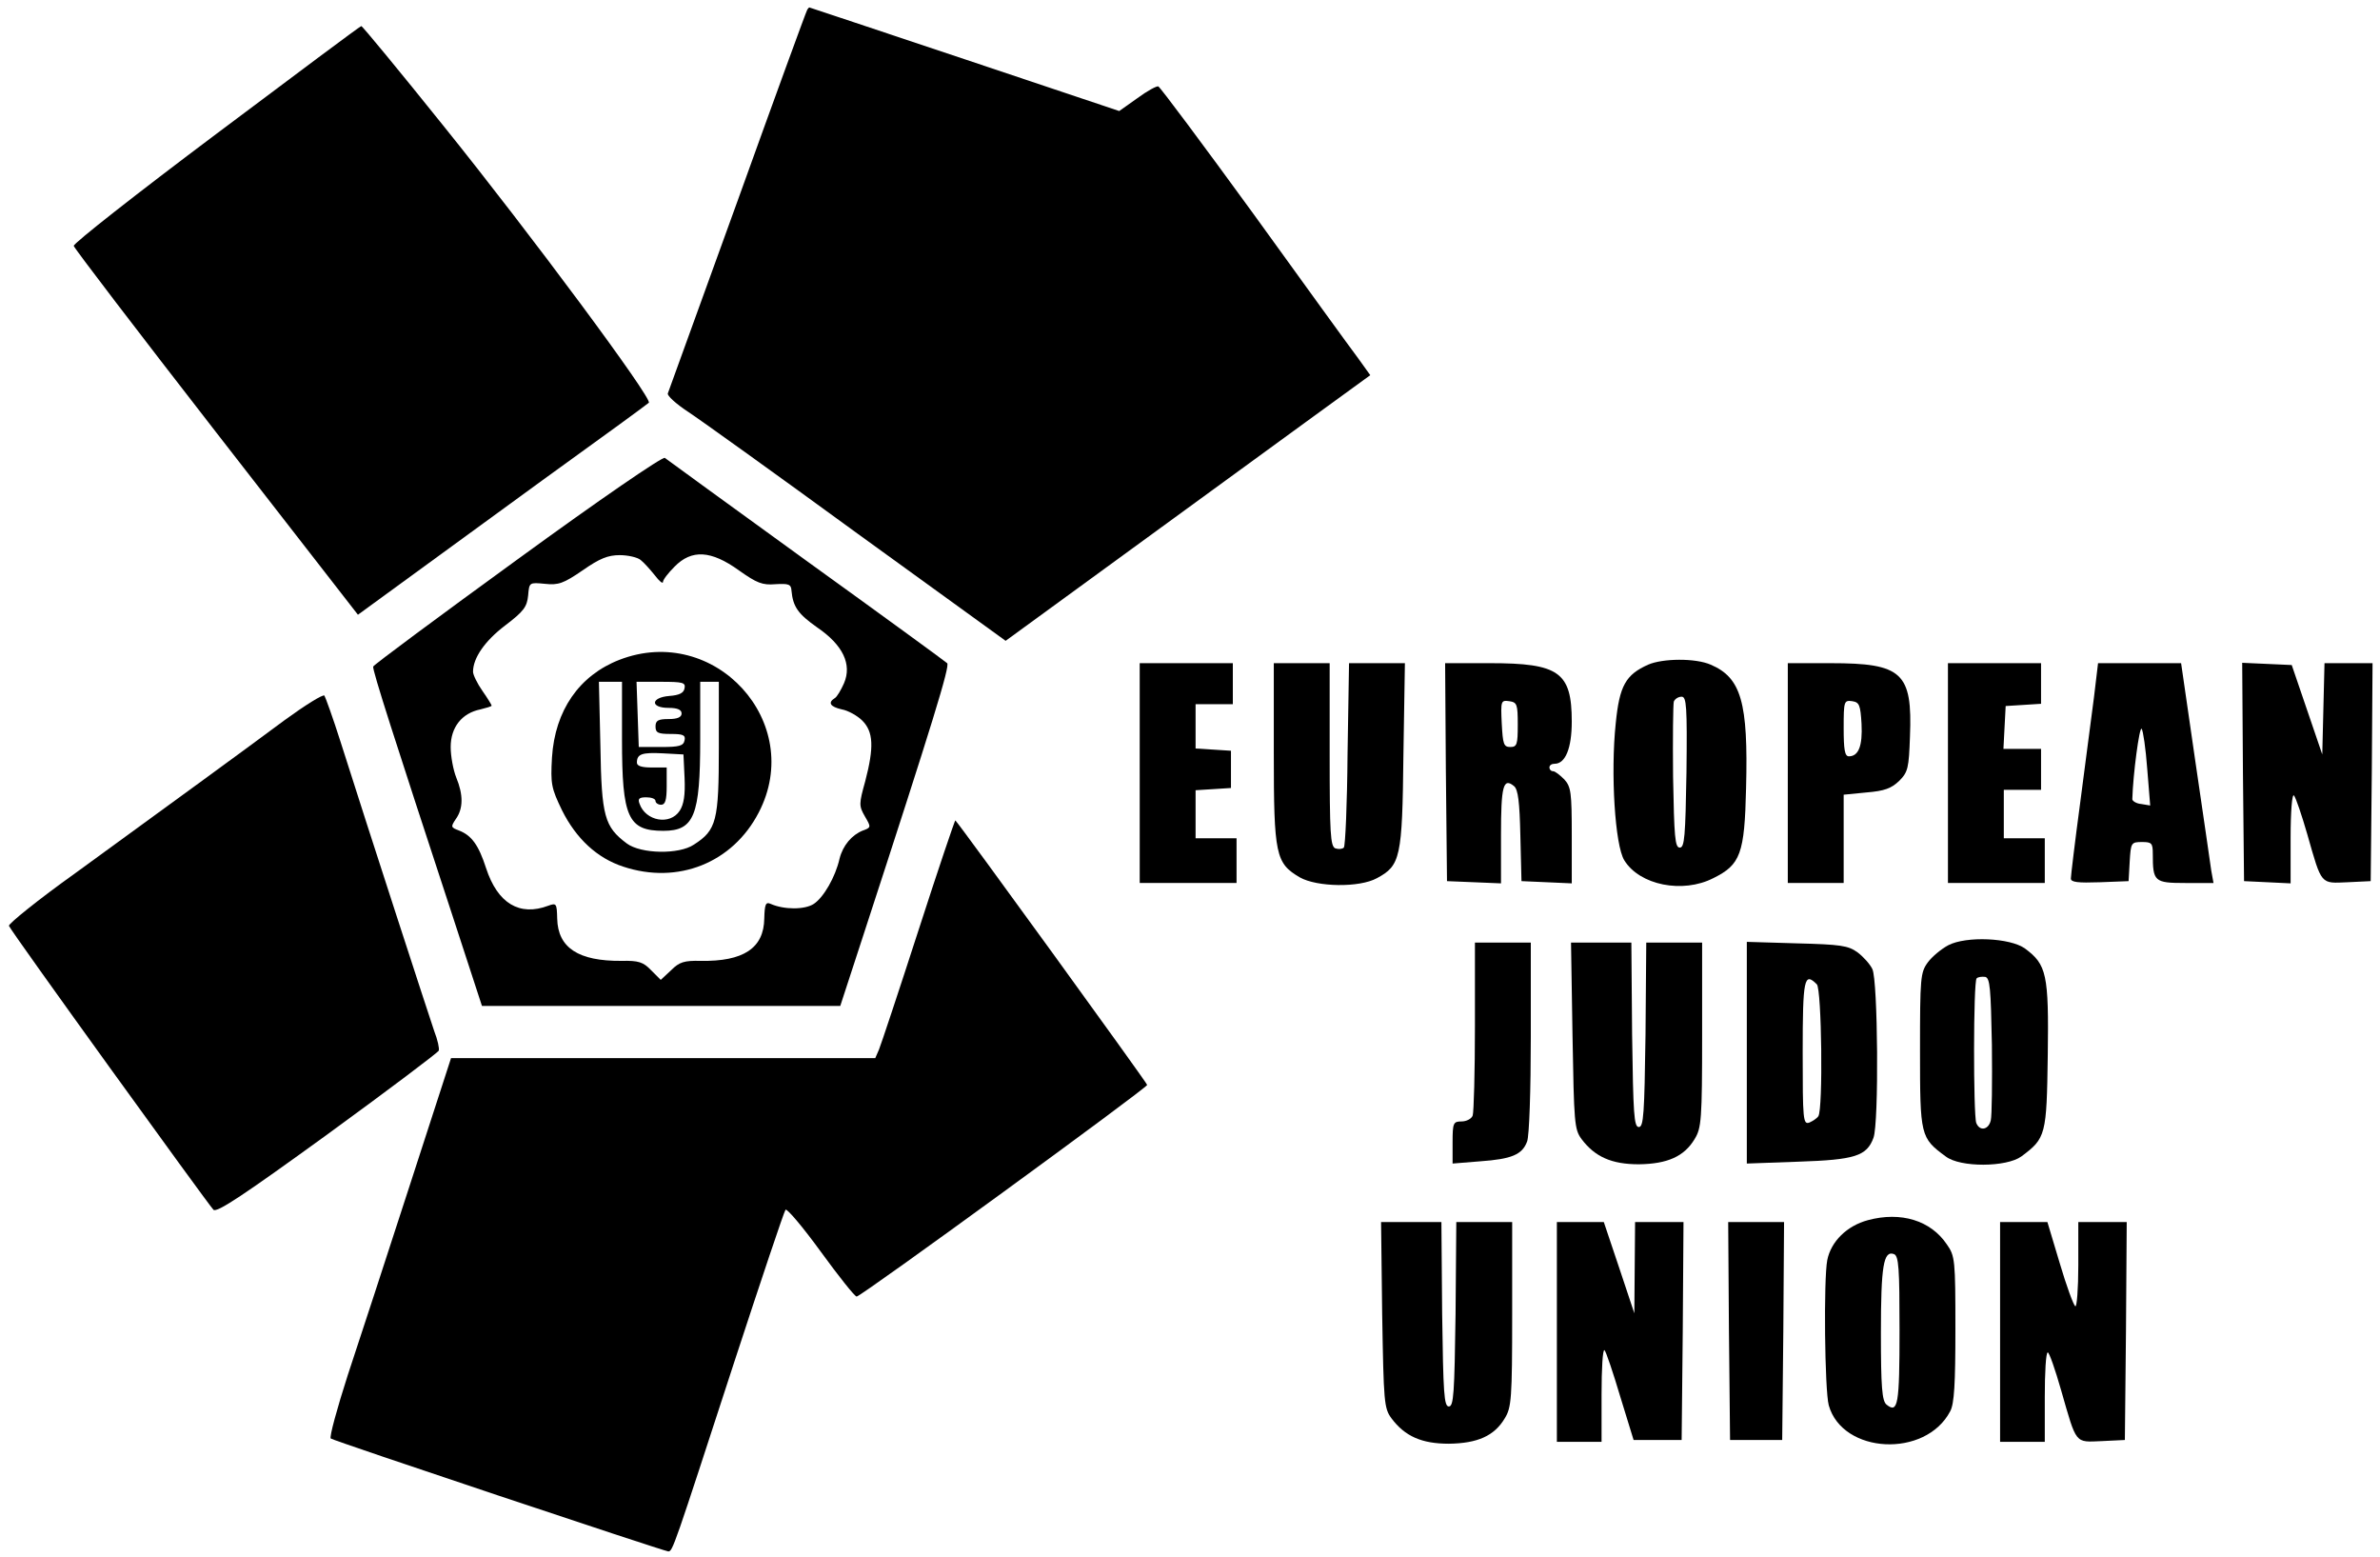 <?xml version="1.0" standalone="no"?>
<!DOCTYPE svg PUBLIC "-//W3C//DTD SVG 20010904//EN"
 "http://www.w3.org/TR/2001/REC-SVG-20010904/DTD/svg10.dtd">
<svg version="1.0" xmlns="http://www.w3.org/2000/svg"
 width="639pt" height="418pt" viewBox="0 0 639 418"
 preserveAspectRatio="xMidYMid meet">

<g transform="translate(0,418) scale(0.1,-0.1)"
fill="#000000" stroke="none">
<path d="M2167 4153 c-3 -5 -87 -235 -187 -513 -101 -278 -185 -510 -187 -516
-2 -6 22 -28 54 -49 32 -21 237 -168 455 -327 l398 -288 317 231 c175 128 396
288 490 357 l172 125 -33 46 c-19 25 -145 199 -280 386 -136 187 -251 341
-256 343 -4 2 -30 -12 -57 -32 l-48 -34 -415 139 c-228 76 -416 139 -417 139
-1 0 -4 -3 -6 -7z"/>
<path d="M580 3820 c-212 -159 -384 -294 -382 -300 1 -6 173 -231 382 -500
l381 -490 107 78 c59 43 233 170 387 282 154 111 283 205 287 209 11 10 -316
451 -552 744 -118 147 -217 267 -220 267 -3 0 -178 -131 -390 -290z"/>
<path d="M1390 2679 c-212 -154 -386 -283 -388 -288 -3 -8 58 -197 211 -663
l81 -248 481 0 481 0 63 193 c186 570 232 720 224 727 -4 4 -174 128 -378 275
-203 147 -375 272 -380 276 -6 4 -174 -111 -395 -272z m330 -2 c9 -7 25 -25
38 -41 12 -16 22 -24 22 -18 0 6 14 24 31 41 46 47 98 44 173 -10 48 -34 63
-40 98 -37 35 2 42 0 43 -17 4 -44 18 -63 69 -99 69 -47 94 -99 72 -150 -8
-18 -19 -37 -25 -40 -19 -12 -12 -23 19 -30 17 -3 42 -17 55 -30 30 -30 32
-71 8 -163 -17 -61 -17 -66 -1 -94 17 -29 17 -30 -5 -38 -30 -12 -54 -40 -63
-76 -11 -49 -43 -104 -69 -121 -24 -16 -80 -16 -116 0 -13 6 -16 -1 -17 -39
-1 -80 -56 -116 -171 -114 -44 1 -57 -3 -79 -25 l-28 -26 -26 26 c-21 22 -34
26 -79 25 -116 -1 -171 35 -173 113 -1 41 -2 43 -24 35 -77 -29 -136 6 -167
101 -20 62 -39 88 -73 101 -22 8 -22 10 -8 31 20 28 20 65 1 111 -8 20 -15 57
-15 82 0 53 30 91 80 101 16 4 30 8 30 10 0 2 -11 20 -25 40 -14 20 -25 43
-25 51 0 37 32 83 86 124 50 38 59 50 62 81 3 35 3 35 45 31 36 -4 50 1 101
36 46 32 68 41 100 41 22 0 48 -6 56 -13z"/>
<path d="M1663 2409 c-108 -42 -173 -136 -181 -262 -4 -71 -2 -82 27 -142 38
-76 94 -128 164 -151 147 -49 294 10 364 145 126 242 -118 509 -374 410z m7
-214 c0 -209 16 -245 111 -245 83 0 99 41 99 245 l0 155 25 0 25 0 0 -177 c0
-196 -6 -221 -67 -260 -40 -27 -142 -25 -180 3 -60 45 -68 72 -71 262 l-4 172
31 0 31 0 0 -155z m168 138 c-2 -13 -14 -19 -41 -21 -50 -4 -52 -32 -2 -32 24
0 35 -5 35 -15 0 -10 -11 -15 -35 -15 -28 0 -35 -4 -35 -20 0 -17 7 -20 41
-20 33 0 40 -3 37 -17 -3 -15 -14 -18 -63 -18 l-60 0 -3 88 -3 87 66 0 c58 0
66 -2 63 -17z m0 -241 c2 -46 -2 -71 -13 -88 -26 -40 -92 -28 -108 19 -5 13
-1 17 18 17 14 0 25 -4 25 -10 0 -5 7 -10 15 -10 11 0 15 12 15 50 l0 50 -40
0 c-27 0 -40 4 -40 13 0 23 13 28 70 25 l55 -3 3 -63z"/>
<path d="M4425 2396 c-60 -27 -77 -56 -87 -158 -14 -133 -2 -327 23 -367 41
-67 157 -90 239 -48 73 36 84 65 88 242 6 230 -13 296 -95 331 -41 18 -129 17
-168 0z m103 -288 c-3 -173 -5 -203 -18 -203 -13 0 -15 29 -18 190 -1 104 0
195 2 202 3 7 12 13 21 13 13 0 15 -25 13 -202z"/>
<path d="M3060 2105 l0 -295 130 0 130 0 0 60 0 60 -55 0 -55 0 0 64 0 65 48
3 47 3 0 50 0 50 -47 3 -48 3 0 60 0 59 50 0 50 0 0 55 0 55 -125 0 -125 0 0
-295z"/>
<path d="M3420 2158 c0 -273 5 -295 70 -333 46 -26 160 -28 207 -2 63 34 68
54 71 330 l4 247 -75 0 -75 0 -4 -244 c-1 -134 -6 -248 -10 -251 -4 -4 -14 -5
-23 -2 -13 6 -15 40 -15 252 l0 245 -75 0 -75 0 0 -242z"/>
<path d="M3882 2108 l3 -293 73 -3 72 -3 0 130 c0 131 6 155 35 131 11 -9 15
-43 17 -133 l3 -122 68 -3 67 -3 0 129 c0 115 -2 130 -20 150 -12 12 -25 22
-30 22 -6 0 -10 5 -10 10 0 6 6 10 14 10 29 0 46 42 46 113 0 133 -34 157
-220 157 l-120 0 2 -292z m193 127 c0 -53 -2 -60 -20 -60 -18 0 -20 8 -23 63
-3 61 -2 63 20 60 21 -3 23 -8 23 -63z"/>
<path d="M4800 2105 l0 -295 75 0 75 0 0 119 0 118 61 6 c49 4 67 11 88 31 24
24 26 35 29 119 7 172 -21 197 -213 197 l-115 0 0 -295z m198 132 c3 -59 -8
-87 -34 -87 -11 0 -14 18 -14 76 0 72 1 75 23 72 19 -3 22 -10 25 -61z"/>
<path d="M5230 2105 l0 -295 130 0 130 0 0 60 0 60 -55 0 -55 0 0 65 0 65 50
0 50 0 0 55 0 55 -50 0 -51 0 3 58 3 57 48 3 47 3 0 55 0 54 -125 0 -125 0 0
-295z"/>
<path d="M5622 2308 c-7 -51 -23 -178 -37 -283 -14 -104 -25 -196 -25 -203 0
-10 19 -12 78 -10 l77 3 3 53 c3 50 4 52 33 52 26 0 29 -3 29 -32 0 -74 4 -78
87 -78 l76 0 -6 33 c-2 17 -22 150 -43 295 l-38 262 -111 0 -112 0 -11 -92z
m143 -191 l8 -99 -24 4 c-13 1 -24 8 -24 13 2 68 19 195 25 189 4 -5 11 -53
15 -107z"/>
<path d="M6022 2108 l3 -293 63 -3 62 -3 0 123 c0 71 4 118 9 113 5 -6 21 -53
36 -105 39 -137 35 -131 108 -128 l62 3 3 293 2 292 -65 0 -64 0 -3 -122 -3
-123 -41 120 -41 120 -66 3 -67 3 2 -293z"/>
<path d="M764 2247 c-109 -81 -282 -207 -561 -410 -101 -72 -181 -137 -179
-142 4 -13 533 -745 549 -762 9 -9 82 40 307 203 162 118 296 219 298 224 2 6
-3 29 -12 52 -14 41 -174 532 -252 778 -20 63 -40 118 -43 123 -4 4 -52 -26
-107 -66z"/>
<path d="M2466 1683 c-53 -164 -101 -308 -106 -320 l-10 -23 -569 0 -570 0
-111 -342 c-61 -189 -136 -417 -166 -508 -29 -90 -50 -167 -46 -171 7 -6 887
-300 906 -303 12 -1 15 10 176 504 73 223 135 408 139 413 4 4 47 -47 95 -113
48 -66 91 -120 96 -120 12 0 780 560 780 568 0 5 -501 696 -515 710 -1 2 -46
-131 -99 -295z"/>
<path d="M5231 1643 c-19 -10 -44 -31 -55 -46 -20 -27 -21 -42 -21 -237 0
-229 1 -234 69 -284 39 -30 163 -29 203 0 66 49 68 57 71 272 3 217 -3 243
-61 286 -40 29 -158 34 -206 9z m117 -268 c1 -99 0 -190 -3 -202 -6 -26 -30
-30 -39 -7 -8 22 -8 379 1 388 4 4 14 5 23 4 13 -3 15 -30 18 -183z"/>
<path d="M3960 1426 c0 -123 -3 -231 -6 -240 -3 -9 -17 -16 -30 -16 -22 0 -24
-4 -24 -56 l0 -57 74 6 c85 6 113 18 126 53 6 14 10 140 10 280 l0 254 -75 0
-75 0 0 -224z"/>
<path d="M4222 1400 c4 -233 5 -251 24 -277 36 -48 81 -68 154 -68 77 1 122
21 150 68 18 29 20 52 20 280 l0 247 -75 0 -75 0 -2 -247 c-3 -213 -5 -248
-18 -248 -13 0 -15 35 -18 248 l-2 247 -81 0 -81 0 4 -250z"/>
<path d="M4690 1354 l0 -297 139 5 c151 5 183 15 201 64 15 39 12 424 -3 453
-6 13 -25 34 -40 45 -25 18 -45 21 -163 24 l-134 4 0 -298z m188 184 c13 -13
17 -335 4 -354 -4 -6 -15 -13 -24 -17 -17 -6 -18 7 -18 188 0 199 4 217 38
183z"/>
<path d="M5015 905 c-56 -15 -99 -57 -109 -107 -10 -50 -7 -350 4 -390 37
-131 260 -142 326 -16 11 20 14 74 14 221 0 185 -1 196 -23 227 -43 64 -123
89 -212 65z m85 -295 c0 -200 -4 -225 -35 -200 -12 10 -15 47 -15 192 0 181 7
222 35 212 13 -5 15 -38 15 -204z"/>
<path d="M3711 651 c4 -235 5 -251 25 -278 36 -48 81 -68 154 -68 77 1 122 21
150 68 18 29 20 52 20 280 l0 247 -75 0 -75 0 -2 -247 c-3 -213 -5 -248 -18
-248 -13 0 -15 35 -18 248 l-2 247 -81 0 -81 0 3 -249z"/>
<path d="M4180 605 l0 -295 60 0 60 0 0 127 c0 69 3 123 8 119 4 -4 23 -60 42
-124 l36 -117 64 0 65 0 3 293 2 292 -65 0 -65 0 -1 -122 -1 -123 -41 123 -41
122 -63 0 -63 0 0 -295z"/>
<path d="M4642 608 l3 -293 70 0 70 0 3 293 2 292 -75 0 -75 0 2 -292z"/>
<path d="M5370 605 l0 -295 60 0 60 0 0 120 c0 66 3 120 8 120 4 0 20 -46 36
-102 42 -146 36 -139 109 -136 l62 3 3 293 2 292 -65 0 -65 0 0 -116 c0 -63
-4 -113 -8 -110 -5 3 -24 55 -42 116 l-33 110 -64 0 -63 0 0 -295z"/>
</g>
</svg>
